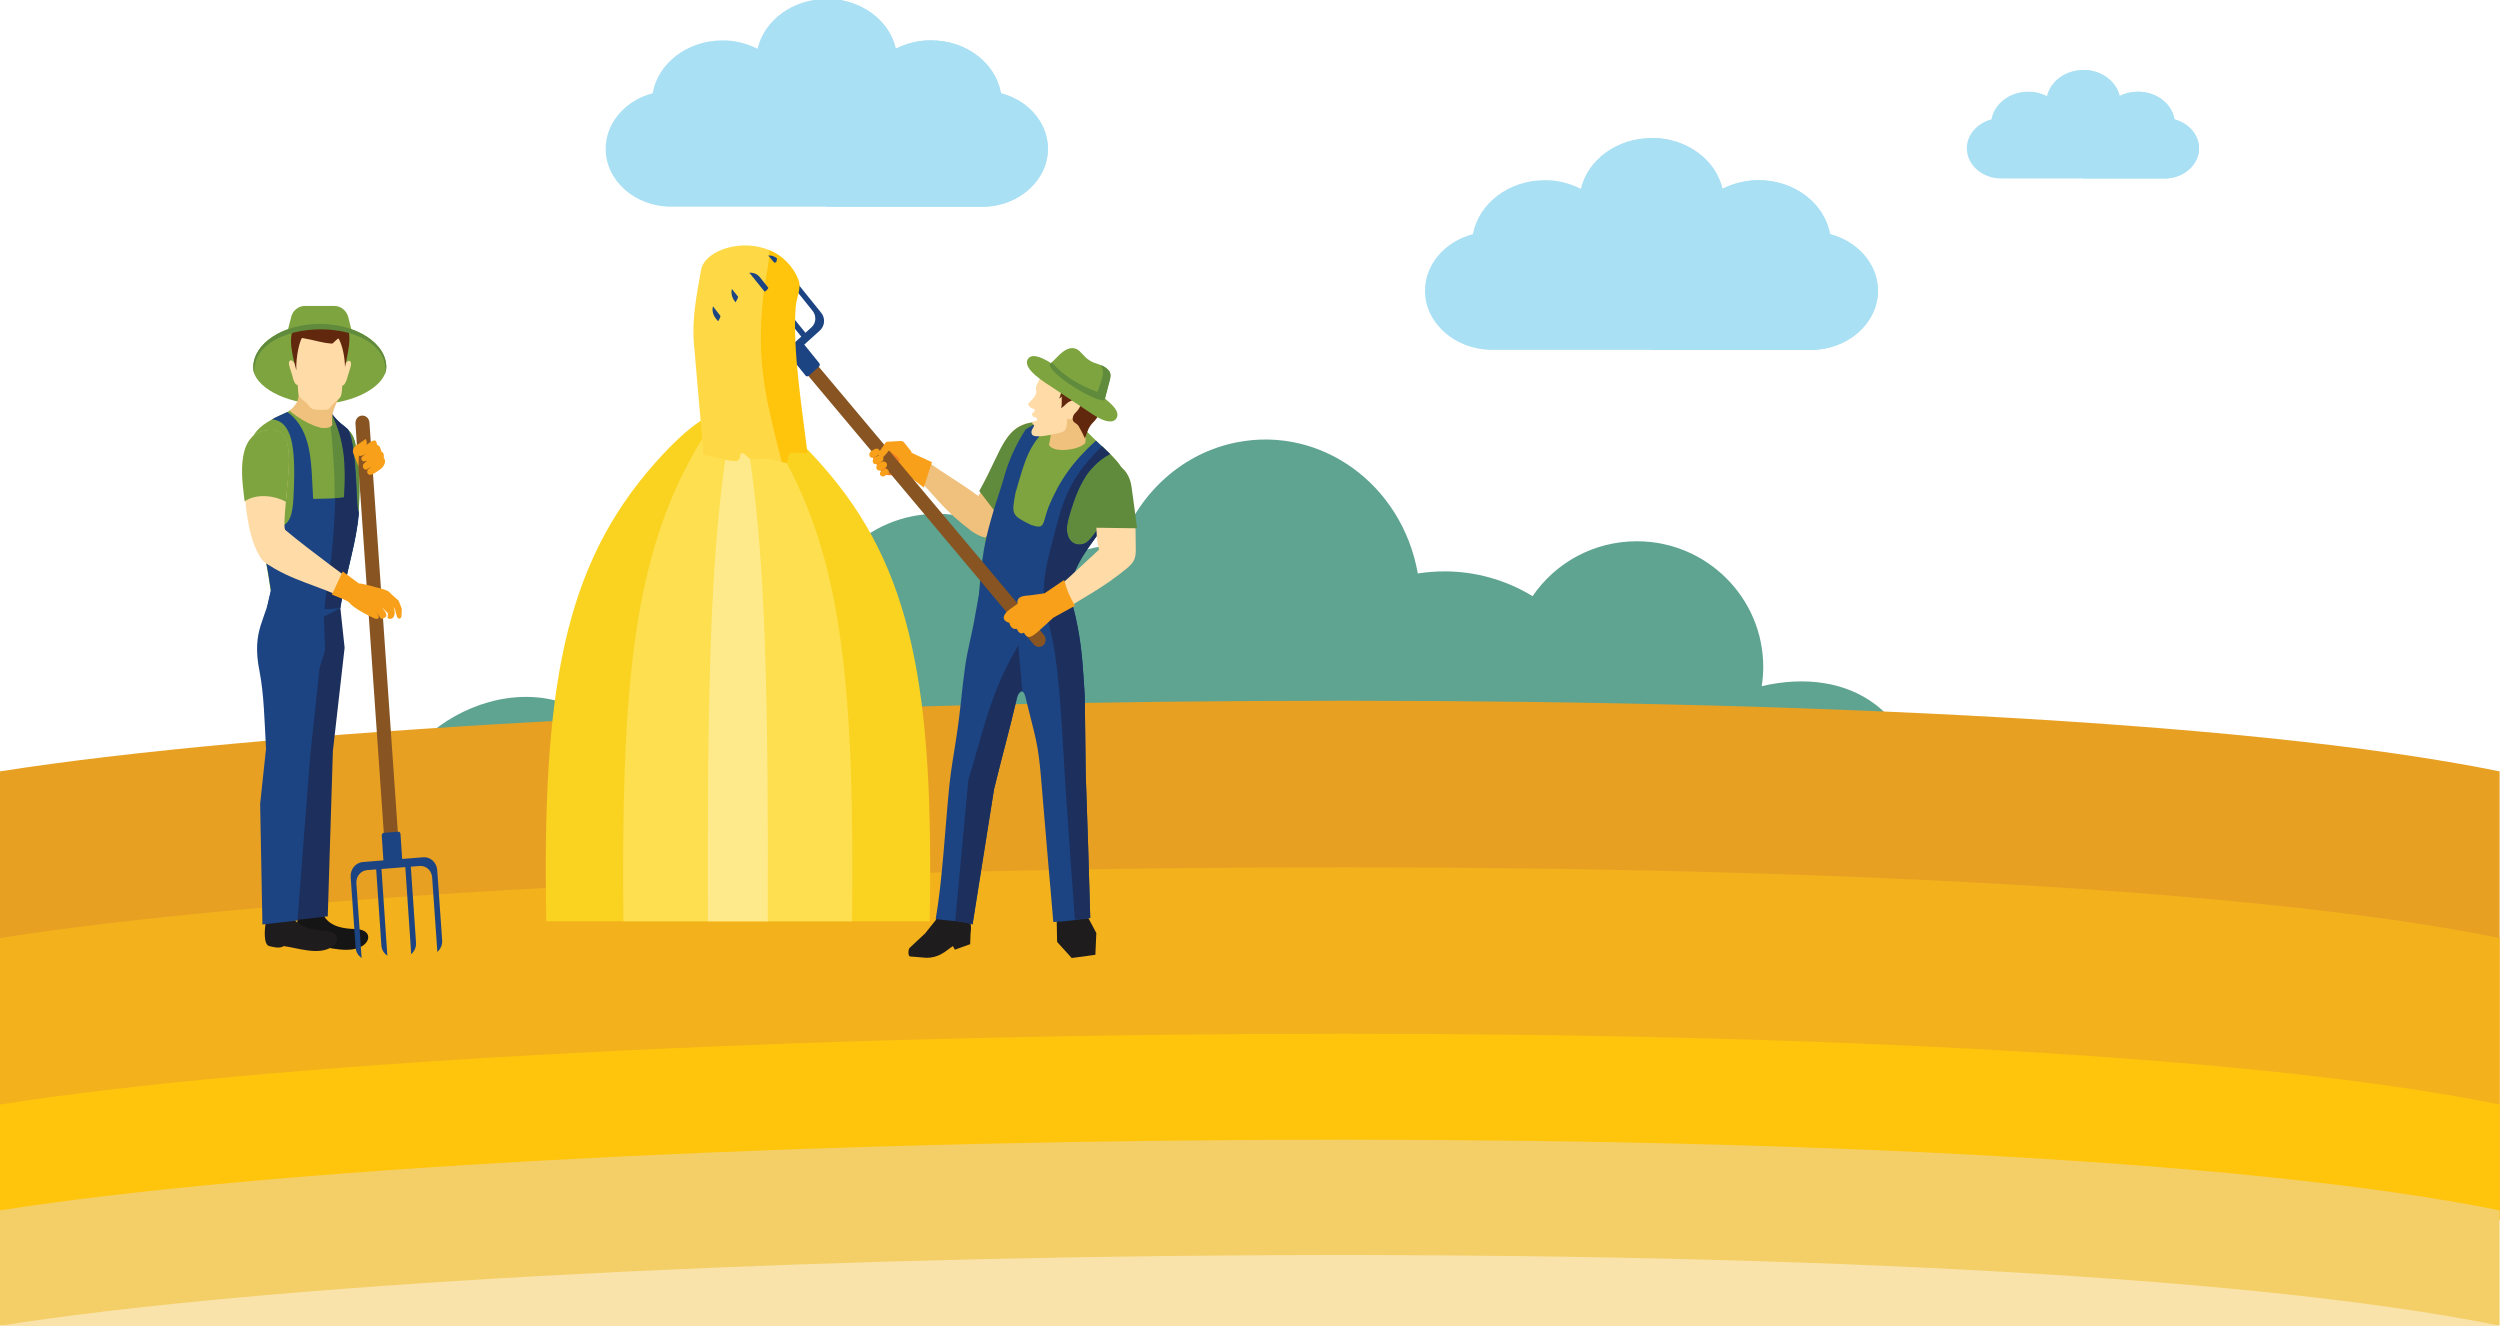<?xml version="1.0" encoding="utf-8"?>
<!-- Generator: Adobe Illustrator 22.1.0, SVG Export Plug-In . SVG Version: 6.00 Build 0)  -->
<svg version="1.1" id="Layer_1" xmlns="http://www.w3.org/2000/svg" xmlns:xlink="http://www.w3.org/1999/xlink" x="0px" y="0px"
	 viewBox="0 0 1320 700" style="enable-background:new 0 0 1320 700;" xml:space="preserve">
<style type="text/css">
	.st0{fill:#5FA391;}
	.st1{fill:#E8A023;}
	.st2{fill:#F3B11C;}
	.st3{fill:#FFC40C;}
	.st4{fill:#F4CF67;}
	.st5{fill:#F9E3AA;}
	.st6{fill:#AAE0F4;}
	.st7{fill:#875422;}
	.st8{fill:#FAD321;}
	.st9{fill:#FEDF50;}
	.st10{fill:#FFEA8B;}
	.st11{fill:#1F1C1E;}
	.st12{fill:#1C4482;}
	.st13{fill:#1C2F5D;}
	.st14{fill:#F0C17D;}
	.st15{fill:#608A3C;}
	.st16{fill:#7DA43F;}
	.st17{fill:#FFDBA7;}
	.st18{fill:#62280E;}
	.st19{fill:#F9A01B;}
	.st20{fill:#F58220;}
	.st21{fill:#FFD846;}
	.st22{fill:#161515;}
</style>
<g id="Group_216" transform="translate(23.997 41.999)">
	<g id="Vector_Smart_Object" transform="translate(-24.003 -406.013)">
		<path id="Path_7_6_" class="st0" d="M1319.7,843.8c-5-0.3-10-0.1-14.9,0.7c-2.9-20.3-20.4-36-41.6-36c-17.1,0-31.9,10.2-38.4,24.8
			c-10.7-22.4-33.7-37.8-60.2-37.8c-5.6,0-11.1,0.7-16.5,2.1c0.4-3.3,1.9-6.9,0.6-10c-14.4-36.8-94.9-73.9-133.9,8
			c0.7-55.9-38.2-80.1-84.6-69.3c0.5-3.3,0.8-6.8,0.8-10.1c0-36.7-30-66.4-66.7-66.4c-22.9,0-43.1,11.4-55.1,29
			c-14-8.6-30.2-13.1-46.5-13.1c-4.7,0-9.5,0.4-14.1,1.1c-8.3-47.1-51.2-78.1-95.7-69.2c-27.9,5.5-51,25.9-61.2,53.8
			c-14.6,0.7-29,5.2-41.7,13c-12-17.6-32.2-29.1-55.1-29.1c-36.9,0-66.7,29.8-66.7,66.4c0,3.4,0.3,6.8,0.8,10.1
			c-46.4-10.6-85.3,13.3-84.6,69.3c-39-81.9-119.4-44.7-133.9-8c-1.3,3.1,0.2,6.8,0.6,10c-5.4-1.4-10.9-2.1-16.5-2.1
			c-26.6,0-49.5,15.4-60.2,37.8c-6.6-14.6-21.2-24.8-38.4-24.8c-21.1,0-38.8,15.6-41.6,36c-25.6-3.8-39.6,5.6-54.2,26.4v154.2"/>
		<g id="Group_4">
			<path id="Path_8" class="st1" d="M1319.8,771.3v236.6H0V771.3C277.5,727.7,1047.8,715.8,1319.8,771.3z"/>
			<path id="Path_9" class="st2" d="M1319.8,859.3v148.8H0V859.3C277.5,815.5,1047.8,803.8,1319.8,859.3z"/>
			<path id="Path_10" class="st3" d="M1319.8,947.2v60.8H0v-60.8C277.5,903.5,1047.8,891.6,1319.8,947.2z"/>
		</g>
		<path id="Path_11" class="st4" d="M1319.8,1003.1v60.8H0v-60.8C277.5,959.4,1047.8,947.6,1319.8,1003.1z"/>
		<path id="Path_12_1_" class="st5" d="M0,1064c277.6-43.7,1048-55.5,1319.9,0"/>
	</g>
	<g id="Vector_Smart_Object-3" transform="translate(-53.21 -239.565)">
		<g id="Group_1">
			<path id="Path_1" class="st6" d="M863.9,297.3c3.5-15.3,19-26.9,37.4-26.9c18.3,0,33.9,11.4,37.4,26.9c6-3,12.5-4.6,19.1-4.6
				c19,0,34.9,12.4,37.7,28.5c14.5,3.8,25.3,15.8,25.3,29.9l0,0c0,17.1-15.9,31.2-35.4,31.2H817c-19.3,0-35.4-14-35.4-31.2l0,0
				c0-14.1,10.7-26.1,25.3-29.9c3-16.1,18.8-28.5,37.9-28.5C851.3,292.6,857.9,294.2,863.9,297.3z"/>
			<path id="Path_2" class="st6" d="M901.2,270.4c18.4,0,33.8,11.4,37.4,26.9c6-3,12.5-4.6,19.1-4.6c19,0,34.9,12.4,37.7,28.5
				c14.5,3.8,25.3,15.8,25.3,29.9l0,0c0,17.1-15.9,31.2-35.4,31.2h-84.2L901.2,270.4L901.2,270.4z"/>
		</g>
		<g id="Group_2">
			<path id="Path_3" class="st6" d="M429.2,223.3c3.5-15,18.5-26.3,36.5-26.3c18,0,33.1,11.2,36.5,26.3c5.8-2.9,12.2-4.5,18.7-4.4
				c18.6,0,34.1,12.1,36.8,27.9c14.2,3.7,24.8,15.4,24.8,29.3l0,0c0,16.7-15.5,30.6-34.5,30.6H383.5c-19,0-34.5-13.7-34.5-30.6l0,0
				c0-13.7,10.5-25.6,24.8-29.3c2.7-15.7,18.2-27.9,36.8-27.9C417,218.8,423.4,220.4,429.2,223.3z"/>
			<path id="Path_4" class="st6" d="M465.7,197c18,0,33.1,11.2,36.5,26.3c5.8-2.9,12.2-4.5,18.7-4.4c18.6,0,34.1,12.1,36.8,27.9
				c14.2,3.7,24.8,15.4,24.8,29.3l0,0c0,16.7-15.5,30.6-34.5,30.6h-82.3L465.7,197L465.7,197z"/>
		</g>
		<g id="Group_3">
			<path id="Path_5" class="st6" d="M1110,248.3c1.9-7.9,9.7-13.8,19.2-13.8c9.5,0,17.3,5.9,19.2,13.8c3-1.6,6.4-2.3,9.7-2.3
				c9.7,0,17.9,6.3,19.2,14.6c7.5,2,13,8.1,13,15.3l0,0c0,8.7-8.2,15.9-18.1,15.9h-86.4c-10,0-18.1-7.2-18.1-15.9l0,0
				c0-7.3,5.5-13.3,13-15.3c1.5-8.2,9.5-14.6,19.2-14.6C1103.7,245.9,1107,246.8,1110,248.3z"/>
			<path id="Path_6" class="st6" d="M1129.2,234.5c9.4,0,17.3,5.9,19.2,13.8c3-1.6,6.4-2.3,9.7-2.3c9.7,0,17.9,6.3,19.2,14.6
				c7.5,2,13,8.1,13,15.3l0,0c0,8.7-8.2,15.9-18.1,15.9h-43.2L1129.2,234.5L1129.2,234.5z"/>
		</g>
	</g>
	<g id="Vector_Smart_Object-2" transform="translate(-161.241 -455.866)">
		<g id="Group_16">
			<g id="Group_6">
				<rect id="Rectangle_1" x="524" y="604.3" class="st7" width="5.5" height="69"/>
				<path id="Path_19" class="st8" d="M628.1,900.2c2.3-122.2-8.8-186.7-57.1-241c-34.6-38.9-52.8-40.2-87.6-1.2
					c-48.5,54.5-60,119.9-57.7,242.3h202.4V900.2z"/>
				<path id="Path_20" class="st9" d="M587.1,900.2c1.4-122.2-5.3-186.7-34-241c-20.5-38.9-31.5-40.2-52.2-1.2
					c-29,54.5-35.8,119.9-34.5,242.3h120.7V900.2z"/>
				<path id="Path_21" class="st10" d="M542.6,900.2c0.4-122.2-1.4-186.7-8.9-241c-5.4-38.9-8.2-40.2-13.7-1.2
					c-7.6,54.5-9.3,119.9-9,242.3h31.7V900.2z"/>
			</g>
			<path id="Path_22" class="st11" d="M631.3,899.7l-5.5,6.9l-8.2,7.7c-0.9,0.6-1.1,4.8,0.4,4.6l8.5,0.7c2.8,0,5.6-0.7,8.1-2.2
				c1.8-0.9,3.5-2.5,5.8-4l1,1.9l8.1-2.9l0.2-5.7c1-6.2-1.3-7.2-2.2-11.5l-14,0.3L631.3,899.7z"/>
			<path id="Path_23" class="st11" d="M695.1,895.8l0.3,15.4l7.7,8.5l12.5-1.7l0.5-11.5l-6.7-12.6L695.1,895.8z"/>
			<g id="Group_7">
				<path id="Path_24" class="st12" d="M690.3,698.5c1.8-4.1-1.1-10.4-1.3-16.5l1.2,0.3c0.3,1,0.5,2,0.7,3
					c2.5,10.3,4.1,20.9,5.7,26.8c3.3,12.5,6.7,16.5,9.8,33.7c2.3,12,2.8,23.4,3.6,35.6l0.5,40.9c0.9,25.5,1.7,50.8,2.4,76.3
					c-6.8,0.9-12.8,1.8-19.5,2.1c-2.2-25.1-4.3-50-6.4-75.1c-1.7-20.1-2.8-21-8.4-44c-1.2-4.7-3.6-2.1-4.3,0.5
					c-4.9,20.9-7.1,27.7-12.2,48.6L650.8,902c-6.7-2.2-9.6-1.5-19.5-2.9c3.5-20,5-48.5,7.2-70.5c0.9-9,2.5-17.1,3.8-26.1
					c2-12.8,2.9-25.2,4.5-36.5c1.3-9.4,3.6-16.8,5.4-27.6l5.2-28.4C665.2,701.9,680,721.8,690.3,698.5z"/>
				<path id="Path_25" class="st13" d="M677,778.7c-1.1-0.2-2.3,1.5-2.7,3.1c-4.9,20.9-7.1,27.7-12.2,48.6l-11.4,71.5
					c-2.9-0.9-6-1.6-9.1-1.8l6.9-74.3c8.5-27.9,11.7-46.3,26.4-71.2L677,778.7z"/>
				<path id="Path_26" class="st13" d="M696.6,712c3.3,12.5,6.7,16.5,9.8,33.7c2.3,12,2.8,23.4,3.6,35.6l0.5,40.9
					c0.9,25.5,1.7,50.8,2.4,76.3c-2.7,0.4-5.4,0.7-8.1,1c-1.6-21.3-3.5-47.6-5.1-72.3c-2.1-34.2-3.2-65-9-84.9L696.6,712z"/>
			</g>
			<path id="Path_27" class="st14" d="M658.5,679.5c-12.6-10.3-20.3-13.5-33.8-23.6l-6.8,6.4c13.6,14,17,20.4,32.2,31.9
				C667.3,706.1,663.3,684.3,658.5,679.5z"/>
			<g id="Group_8">
				<path id="Path_28" class="st14" d="M688.1,636.6c-14.5-0.3-18.5,5.7-24.8,19.2c-5.2,11-5.6,14.2-12.3,24.5
					c-3.5,5.3,2.8,26,15.8,4.6c7.9-13,11.9-23.2,20.5-40.4L688.1,636.6z"/>
				<path id="Path_29" class="st15" d="M688.1,636.6c-14.5-0.3-18.9,6.1-25.3,19.7c-3,6.4-5.6,11.6-8.5,16.8l10.9,14.3
					c0.5-0.8,1.1-1.8,1.7-2.7c7.9-13,11.9-23.2,20.5-40.4L688.1,636.6z"/>
			</g>
			<path id="Path_30" class="st16" d="M709.8,640.4c11,11.4,19.8,17.6,21.1,24.2c1.4,7.1-4.7,18.1-11.8,28.5
				c-5.9,8.6-19,22.9-22.2,28.1c-15.2,24.3-24.8-3.2-39.8-22.4c8.4-13.6,12-32,15.1-40.9c3-8.4,5.1-14.1,11.7-19.8L709.8,640.4z"/>
			<path id="Path_31" class="st15" d="M719.1,649.5c6.4,6,10.9,10.5,11.8,15c1.4,7.1-4.7,18.1-11.8,28.5c-5.9,8.6-19,22.9-22.2,28.1
				c-6.7,10.6-12.3,11.3-17.7,7.2c5.1-8.5,12.3-21.5,15.8-36C699.4,674.2,704.8,663.4,719.1,649.5z"/>
			<path id="Path_32" class="st12" d="M715.9,646.5c2.7,2.6,5.2,5,7.4,7.1c-13,6.9-17.9,19.9-21.9,34.1c-2.9,10.4,2.4,15,7.8,13.4
				c4-1.1,6.8-7.7,11-11.7l0.5,1.1c-0.6,0.8-1.1,1.7-1.7,2.5c-5.9,8.6-12.3,16.8-15.5,21.9c-3.6,5.8-5.6,10.1-8.2,14.9
				c-20-3.7-33.1,17.2-41.4,0.1c0.4-0.2,0.8-17.2,3.9-31.2c3-13.5,8.4-28.4,9-30.8c2.5-9.8,6.6-19,12-27.3c1.4-0.9,3-1.9,4.9-2.8
				l7.1,0.6c-10.7,12.3-11.6,15.7-17.4,35.8c-2,11.2-2.3,11.7,8.2,16.8c7.6,2.6,5.9-0.3,9.2-9.3
				C696.6,667.7,703.4,657.9,715.9,646.5z"/>
			<path id="Path_33" class="st13" d="M719.1,649.5c1.5,1.5,2.9,2.8,4.2,4.1c-13,6.9-17.9,19.9-21.9,34.1c-2.9,10.4,2.4,15,7.8,13.4
				c4-1.1,6.8-7.7,11-11.7l0.5,1.1c-0.6,0.8-1.1,1.7-1.7,2.5c-9.1,13.4-15.6,20-17.5,36.7c-5.3-0.9-6.4,11.2-10.8,9.3
				c-6.1-13.7,1.1-33.9,4.2-46.8C699.4,674.2,704.8,663.4,719.1,649.5z"/>
			<path id="Path_34" class="st17" d="M733.9,674.5c3.5,10.3,2.8,19.2,3,26.5c0.1,5.8,0.4,8.6-4,12.4c-13,10.9-24.8,16.6-39,25.7
				l-4.4-9.3c10.3-9.3,17.7-16.1,28-25.7c-2.4-9.6-0.2-14.8-3.2-22.5C709.6,670.7,726,652,733.9,674.5z"/>
			<path id="Path_35" class="st15" d="M734.7,670.9c1.2,8.2,2.1,15.9,2.9,21.9l-22.3-0.3c-2-6.2-3.7-9.3-4.9-16
				c-1.1-6-2.4-11.3,5.6-16.3C722.8,655.7,733,658.9,734.7,670.9z"/>
			<path id="Path_36" class="st14" d="M710.8,640.6l-0.5,7.1c-2.8,3.7-16.7,5.7-19.2,1.1c1.1-4.7,1.6-9.5,1.5-14.2l17.2-4.6
				C708.6,637.7,710.9,634.9,710.8,640.6z"/>
			<path id="Path_37" class="st17" d="M683.6,629.9c0.1,0.9-0.4,1.8-1.3,2.1c-0.3,0.7,0,1.6,0.7,2c2.9,0.4,1.5,2.2,1.3,2.2
				c-2.2-0.2-2.1,0.6-1.9,1.5c0.6,0.3,0.8,0.6,0.8,0.9c0,1-2.1,2.6-1.1,4.6c1.2,2.4,10.7,0.1,15.1-0.9c3.6-0.8,3.1-3.5,3.6-7.4
				c1.9,0.7,3.4,0.5,4.2-2.6c3.2-3,4.8-5.8,7.3-9.6c0,0-2.4-18.1-2.7-18.3c-0.4-0.2-12.9-1.7-12.9-1.7c-2.1,2.1-4.9,3.7-7.2,6.2
				c-3,3.4-3.6,5.8-4.6,7.7c-0.6,0.9-0.8,2.1-0.6,3.2c0.1,0.4,0.2,0.9,0.1,1.4c-0.7,3.1-4.2,5.2-4.3,6.1
				C680.3,628.1,681.4,629.6,683.6,629.9z"/>
			<path id="Path_38" class="st18" d="M697.9,623.3c-0.3,1.2,0.3,3.6-0.4,6.1c1.8-1.1,2.5-2.3,3.9-3.2c2.1-1.1,4.5-2.2,6-1
				c1.6,1.2-0.2,4.6-2.3,6.6c-1,0.8-1.5,2.2-1.5,3.4c0.2,2.2,2.4,1.8,3.5,4.3c1.1,1.9,2.1,3.8,3,5.9c1.1-3.1,1.8-6.1,4.4-8.6
				c4.4-4.2,8.5-15.4,4.6-20.4l-0.2-0.4c0.5,0.5,1,1.1,1.4,1.8c-1.4-4.3-1.6-5.7-4.9-8.7c-3.5-10.7-22.3-8.2-25.7-0.2
				c1.5,0.3,4.1,2,6.6,4.1c1.8,3.5,1.9,7.9,0.1,11.4L697.9,623.3z"/>
			<path id="Path_39" class="st16" d="M689.4,608.4l7.3-7.3c4.3-4,7-3.8,9-2.9c2.5,1.2,3.7,4.1,6.9,6c3,2,5.8,1.7,9,4.2
				c2.8,2.3,2.1,4.2,0.7,9.2l-2.9,11.2L692,612.2L689.4,608.4z"/>
			<path id="Path_40" class="st16" d="M718.5,622.6c2.7,2.4,11,7.8,8.2,12.2c-1.4,2.2-5.2,2.7-12.6-2.2l-21.4-14.3
				c-2.2-1.6-16.9-9.9-12.4-15.3c1.6-1.9,5.3-1.7,12.4,2.9L718.5,622.6z"/>
			<path id="Path_41" class="st15" d="M691.5,606.4l1.1-1.1c6.4,7.2,15.4,12.5,24.1,15.5c2.5-7.3,4.1-10,1.8-14.1
				c1.2,0.4,2.3,1,3.2,1.9c2.8,2.3,2.1,4.2,0.7,9.2l-1.9,7.4C715.2,626.2,691.9,611.7,691.5,606.4z"/>
			<path id="Path_42" class="st19" d="M609.8,648.7l7.8,4v-0.2l11.7,5.4l-4.3,13.4l-9.7-7.4l-0.1,0.1c-0.2,0.3-11,1-11.7,0.1
				l-1.3-1.8c-2.3-3.4-4.8-7.8-4.6-8.6l9.5-4.3C608.1,648.9,608.9,648,609.8,648.7z"/>
			<path id="Path_43" class="st20" d="M612.2,656.7c-1.5,2.5-1.3,7.7-2.5,8c-3.3,0.3-5.9-0.2-6.2-0.6l-1.3-1.8
				c-2.3-3.4-4.8-7.8-4.6-8.6l6.6-2.6C605.3,650.5,612.8,655.7,612.2,656.7z"/>
			<g id="Group_11">
				<path id="Path_44" class="st7" d="M688.2,754.5L688.2,754.5c-1.5,1.4-3.7,1.2-5.1-0.3L560.4,608l5.1-5.3l123,146.5
					C689.7,750.7,689.6,753,688.2,754.5C688.2,754.4,688.2,754.4,688.2,754.5z"/>
				<g id="Group_10">
					<g id="Group_9">
						<path id="Path_45" class="st12" d="M570,588.5l-23.6,21.3c-2.8,2.5-7,2.2-9.4-0.7l-22-27.3c-1.4-1.8-2-4.2-1.4-6.3
							c0.2,0.3,0.4,0.5,0.6,0.8l22.8,28.4c2.1,2.6,5.8,2.9,8.2,0.6l20.5-18.6c2.5-2.2,2.7-6.1,0.6-8.7l-22.8-28.4
							c-0.2-0.2-0.4-0.5-0.7-0.7c2.2-0.2,4.3,0.6,5.7,2.4l22,27.3C573.2,581.5,572.9,586,570,588.5z"/>
						<path id="Path_46" class="st12" d="M549.4,602.7L525,572.7c-1.4-1.8-2-4.2-1.4-6.4c0.2,0.3,0.4,0.5,0.6,0.8l27.3,33.8
							L549.4,602.7L549.4,602.7z M560.9,592.3l2.2-2l-24.4-30c-1.4-1.8-3.5-2.7-5.7-2.4c0.2,0.2,0.5,0.4,0.7,0.7L560.9,592.3z"/>
					</g>
					<path id="Rectangle_2" class="st12" d="M554.7,600.5l5.4-4.9c0.5-0.4,1.3-0.4,1.7,0.1l0,0l8,9.9c0.4,0.5,0.4,1.4-0.1,1.8l0,0
						l-5.4,4.9c-0.5,0.4-1.3,0.4-1.7-0.1l-8-9.9C554.1,601.8,554.2,600.9,554.7,600.5z"/>
				</g>
			</g>
			<g id="Group_13">
				<g id="Group_12">
					<path id="Path_47" class="st19" d="M603.4,655L603.4,655c0.5,0.7,0.4,1.9-0.4,2.4c-0.1,0.1-0.2,0.1-0.2,0.1l-1.9,1.1
						c-0.9,0.5-2,0.6-2.6-0.3l0,0c-0.5-0.9-0.3-2.1,0.6-2.7c0,0,0.1,0,0.1-0.1l1.9-1.1C601.6,654,602.7,654.2,603.4,655
						C603.3,655,603.4,655,603.4,655z"/>
					<path id="Path_48" class="st19" d="M606.2,662.1L606.2,662.1c0.5,0.7,0.3,1.7-0.4,2.2l0,0l-1.5,0.9c-0.7,0.5-1.7,0.3-2.2-0.4
						l0,0c-0.5-0.7-0.3-1.7,0.4-2.2l0,0l1.5-0.9C604.8,661.1,605.7,661.3,606.2,662.1z"/>
					<path id="Path_49" class="st19" d="M601.6,651.6L601.6,651.6c0.5,0.7,0.4,1.9-0.4,2.4c-0.1,0.1-0.2,0.1-0.2,0.1l-1.9,1.1
						c-0.9,0.5-2,0.6-2.6-0.3l0,0c-0.5-0.9-0.3-2.1,0.6-2.7c0,0,0.1,0,0.1-0.1l1.9-1.1C599.9,650.5,601,650.7,601.6,651.6
						L601.6,651.6z"/>
					<path id="Path_50" class="st19" d="M605.3,658.3L605.3,658.3c0.5,0.7,0.4,1.9-0.4,2.4c-0.1,0.1-0.2,0.1-0.2,0.1l-1.9,1.1
						c-0.9,0.6-2,0.6-2.6-0.3l0,0c-0.5-0.9-0.3-2.1,0.6-2.7c0,0,0.1,0,0.1-0.1l1.9-1.1C603.6,657.3,604.7,657.5,605.3,658.3
						L605.3,658.3z"/>
				</g>
				<path id="Path_51" class="st19" d="M613.8,646.9c0.3,0.1,0.6,0.3,0.8,0.6l4.1,5.1l-3.3,2.5c-1.9-0.8-3.5-2.2-4.7-4l-3.7,0.2
					c-3.5,4-3.5,4.8-5.1,3.7c-0.8-0.6-0.9-1.8-0.4-2.6l3.3-4.8l0,0c0.2-0.3,0.6-0.5,0.9-0.5l7-0.4
					C613.1,646.7,613.4,646.8,613.8,646.9z"/>
			</g>
			<path id="Path_52" class="st19" d="M699.1,720.1c1.8,6.3,2.6,7.9,5.7,13.6l-11.4,6.3c-2.8,2.7-6,5.4-8.8,8
				c-2.9,2.2-4.8,3.6-6.7-0.1c-1.9,1.1-3-0.3-3.8-2c-2.4,0.5-3.6-1.5-3.9-3.2c-1.8-0.5-4.3-1.8-2.2-4.8c1.4-1.9,4.4-3.7,6.5-5.2
				c-0.7-4.4,3.9-4.2,6.6-4.5c2.6-0.3,5.1-0.7,7.7-1.1L699.1,720.1z"/>
			<g id="Group_14">
				<path id="Path_53" class="st21" d="M507.4,556.4c-2.2,12.6-4.9,25.6-3.8,38.4l5.1,59.2c5.6,1,13.2,3.4,16.8,3.3
					c3.6-0.1,1.7-3.7,3.4-4.1c1.8-0.3,2.5,2.4,4.8,2.9c2.4,0.5,6.7-0.2,8.9,0c1.7,0.2,3.2,0.5,4.8,1.1c1.6,0.4,3.2,0.7,4.8,1
					c0.8-1.9,0.5-5.5,2.4-5.5l8.5,0.3c-2.6-21.7-8.1-55.4-6.2-77.5c0.4-4.8,3.2-9.9,1.4-14.2C547.4,534.6,509.9,542.1,507.4,556.4z"
					/>
				<path id="Path_54" class="st3" d="M550,657.8l2.7,0.6c0.8-1.9,0.5-5.5,2.4-5.5l8.5,0.3c-2.6-21.7-8.1-55.4-6.2-77.5
					c0.4-4.8,3.2-9.9,1.4-14.2c-2.9-7.2-8.5-12.8-15.5-15.6c0.6,7.5-2.6,15-3.7,31.4C537,608.7,542.8,629,550,657.8z"/>
			</g>
			<g id="Group_15">
				<path id="Path_55" class="st12" d="M516.4,583.5l-1.3-1.6c-1.4-1.8-2-4.2-1.4-6.3c0.2,0.3,0.4,0.5,0.6,0.8l3.3,4.2
					c0,0.3,0,0.5-0.1,0.8C517.3,582,516.9,582.7,516.4,583.5L516.4,583.5z M546,552.5l-2.5-3c-0.2-0.2-0.4-0.5-0.7-0.7
					c1.7-0.2,3.3,0.3,4.7,1.5c0,0.5-0.1,1-0.3,1.6C547.2,552.5,546.7,552.5,546,552.5z"/>
				<path id="Path_56" class="st12" d="M525.7,573.5l-0.6-0.7c-1.4-1.8-2-4.2-1.4-6.4c0.2,0.3,0.4,0.5,0.6,0.8l2.7,3.4
					c-0.3,0.9-0.7,1.8-1.2,2.6L525.7,573.5L525.7,573.5z M540.9,567.8l-7.4-9.2c-0.2-0.2-0.4-0.5-0.7-0.7c2.2-0.2,4.3,0.6,5.7,2.4
					l4.4,5.5c0,0.2-0.1,0.4-0.3,0.6C542.3,567,541.7,567.6,540.9,567.8L540.9,567.8z"/>
			</g>
		</g>
		<g id="Group_22">
			<path id="Path_57" class="st16" d="M306,584.9c19.3,0,35.3,10.2,35.2,22.8c-0.1,10.3-17.5,19.3-35,19.4
				c-17.6,0.1-35.4-9-35.3-19.4C271.2,595.1,286.8,584.9,306,584.9z"/>
			<path id="Path_58" class="st14" d="M330.4,645.6c-1.7,1.2-3.3,2.4-5.1,3.5c-1.4,0.8-1.6,2.5-1.5,4.2c0.1,3.1,1.9,8,2.5,11.6
				l2.3-1.4c0.3-5.9,0.6-4.2-1.5-10l0.6-2C331.8,649.3,331.1,647.5,330.4,645.6z"/>
			<path id="Path_59" class="st22" d="M328.8,913.2c-7,4.5-18.1,0.7-25.1,0c-2.4,1.7-6.2,0.5-7.7,0.2c-3.1-0.7-2.6-8.9-1.6-13.9
				c0.8-4.1,0-7.2,0-11.5l13.3-3.6c-0.6,7.3-1.3,9.8,0.5,12.9c3.5,6.3,11.4,6.9,16.5,7.1C332.8,904.5,333.4,910.1,328.8,913.2z"/>
			<path id="Path_60" class="st13" d="M283.5,767.3c-2.5-10.5-3-14.6-1.9-21.4c1.5-8.6,4.1-13.8,7.9-21.4l27,6.1l2.7,25.3l-6.2,54.6
				l-2.7,87.2l-18.5,2.1l-3.9-61.3l5.3-28.4C291.9,795.4,286.3,778.9,283.5,767.3z"/>
			<path id="Path_61" class="st11" d="M312.2,914c-7,4.4-18.1,0.3-25.1-0.6c-2.4,1.6-6.2,0.3-7.7,0c-3.1-0.7-2.6-9-1.6-13.9
				c0.8-4,0-7.2,0-11.5l13.3-3.2c-0.6,7.2-1.3,9.8,0.4,12.9c3.5,6.4,11.4,7.1,16.5,7.5C316.4,905.5,316.9,911.1,312.2,914z"/>
			<path id="Path_62" class="st12" d="M274.3,768.5c-4.6-22.8,4-27.3,6.2-44.3L308,732l0.9,25.1l-2.9,9.4l-4.6,43l-0.3,2.5
				l-6.8,87.9l-18.5,2.1l-1.2-63.7l3.1-29.1C276.9,794.5,276.6,780.3,274.3,768.5z"/>
			<path id="Path_63" class="st16" d="M290.5,630.4c-1.3,1.1-2.9,1.7-6.3,3.2c-9.5,4.6-12,7.8-14.6,12.8c-6,11.1,6.1,46.7,10.5,79.2
				c9.4,12,35,9.9,36.7,9.2c4-23.6,9-34.8,10-53.9c0.5-9.9,0.3-19-0.8-26.1c-1.3-8-1.3-11.7-7.4-16c-2.7-2-5.1-4.4-7-7.3
				C311.8,651,292.5,628.6,290.5,630.4z"/>
			<path id="Path_64" class="st15" d="M308.6,735.4c2.7,0.1,5.5-0.1,8.2-0.6c4-23.6,9-34.8,10-53.9c0.5-9.9,0.3-19-0.8-26.1
				c-1.3-8-1.3-11.7-7.4-16c-2.7-2-5.1-4.4-7-7.3c0,0.9,0,1.8-0.2,2.7c1.6,15.9,2.8,31.2,2.5,44C313,713.9,309.3,723.4,308.6,735.4z
				"/>
			<path id="Path_65" class="st12" d="M289,631.4c-1.2,0.6-2.7,1.1-4.8,2.2c-1.3,0.6-2.4,1.1-3.3,1.7c10.9,1.1,12.3,15.4,11.5,37.2
				c-0.6,16.5-2.2,23.3-18.9,17.2c2.5,11.4,5.1,23.9,6.8,35.9c-5.8,21.2,0.7,18.5,7.7,19.7c8.8,1.5,28.1-10.1,29-10.5
				c3.7-21.9,8.3-33.3,9.8-50.1c-0.7-1.7-0.8-4.1-1-7.9c-0.4-7.5-1-30.8-4.9-36.4c-0.6-0.5-1.3-1-1.9-1.6c-2.6-1.9-4.9-4.2-6.7-6.9
				c7.4,15.2,7.7,27.3,6.8,44.6c-5.9,0.7-10.6,0.6-16.5,0.8C301.4,659.4,302.6,641.5,289,631.4z"/>
			<path id="Path_66" class="st13" d="M308.6,735.4c2.7,0.1,5.5-0.1,8.2-0.6c3.7-21.9,8.3-33.3,9.8-50.1c-0.7-1.7-0.8-4.1-1-7.9
				c-0.4-7.5-1-30.8-4.9-36.4c-0.6-0.5-1.3-1-1.9-1.6c-2.6-1.9-4.9-4.2-6.7-6.9c7.4,15.2,7.7,27.3,6.8,44.6
				c-1.7,0.2-3.2,0.4-4.7,0.4v1.2C313,713.9,309.3,723.4,308.6,735.4z"/>
			<path id="Path_67" class="st14" d="M290.2,630.7c2.9,3,18.1,13,22.5,7.6c-0.3-5.6-0.1-7.2,4-15.3l-10.6-21.4l-12-5.7
				c-2.3,10.7,2.5,20.3,0.4,29C293.9,627.3,291.7,629.4,290.2,630.7z"/>
			<g id="Group_17">
				<path id="Path_68" class="st17" d="M266.8,678.6c1,10,3.5,28.2,12,33.3c2.3,1.4,13.3,0.5,9.5-17.4c-0.9-1.5-1.6-0.7,0.6-23.9
					c2-20.9,1.3-31.8-12.2-29.3C260.6,644.6,266,670.5,266.8,678.6z"/>
				<path id="Path_69" class="st16" d="M266.4,678.6c6.5-4.5,16.4-2.9,21.8,0.2c0.2-2.4,0.4-5.1,0.8-8.3c2-20.9,1.3-31.8-12.2-29.3
					C260.6,644.6,265.6,670.5,266.4,678.6z"/>
			</g>
			<g id="Group_18">
				<path id="Path_70" class="st17" d="M306.3,630.2c-0.1,0-0.1,0-0.2,0c-1.4,0.1-2.7,0-4-0.5c-1.1-0.5-1.6-1.6-3-3
					c-1.2-1.2-3.4-2.5-3.9-3.8c-0.7-1.7-0.5-3.4-0.8-5.9c-1.2,0.6-2.4-2.8-2.6-4c-0.4-1.7-1.5-4.5-1.9-6.4c-0.2-1-0.1-2,0.3-2.2
					c0.8-0.6,1.5-0.3,2.6,1.4c0.1-1.4,0.2-2.7,0.1-4.2c-0.2-2.3-0.1-4.7,0.2-7c0.3-2,1.2-3.7,2.6-5l0,0l0,0c0.9-0.8,1.8-1.5,2.8-2
					l0,0c0.1,0,0.1-0.1,0.2-0.1l0.1-0.1c0.1,0,0.1-0.1,0.2-0.1s0.1,0,0.2-0.1c0.1,0,0.1-0.1,0.2-0.1c0,0,0.1,0,0.2-0.1
					c0.1,0,0.1-0.1,0.2-0.1h0.1c0.1,0,0.2-0.1,0.3-0.1l0,0c2.8-1,5.8-1.4,8.7-0.8c2.8,0.4,5.5,1.7,7.8,3.6c1.4,1.2,2.3,3,2.6,5
					c0.3,2.3,0.3,4.7,0.2,7c0,1.5,0,2.9,0.1,4.3c1.1-1.6,1.9-1.9,2.6-1.2c0.4,0.3,0.5,1.1,0.3,2.2c-0.4,1.9-1.5,4.8-1.9,6.4
					c-0.2,1.1-1.5,4.5-2.6,4c-0.3,2.3-0.1,4.1-0.8,5.7c-0.5,1.4-2.7,2.7-3.9,4c-1.5,1.5-2,2.6-2.9,3.1
					C309,630.1,307.6,630.4,306.3,630.2z"/>
				<path id="Path_71" class="st18" d="M296.7,592.3c-1,1.1-3.3,9.3-3,17.1c-3.2-12.2-5-20.8,2.1-26.3c9.2-7.2,20.3-2.6,21.2,0.2
					c7.4,2.7,4.4,14.8,2.4,24.4c-0.1-4.8-1.1-10.8-3.3-15c-0.6-0.5-2.9,2.6-3.5,2.6C306.9,594.9,305,593.8,296.7,592.3z"/>
			</g>
			<path id="Path_72" class="st7" d="M328.4,633.3L328.4,633.3c2.1-0.1,3.7,1.5,3.9,3.6l15.5,223.5l-7.4,0.6l-15.5-223.6
				C324.9,635.2,326.3,633.4,328.4,633.3z"/>
			<path id="Path_73" class="st19" d="M330.4,645.6c-1.7,1.2-3.3,2.4-5.1,3.5c-1.4,0.8-2.1,2.5-1.5,4.2l2.7,6.8
				c0.3-5.9,0.1-5.8,0.3-6.6l0.9-1.9C331.8,649.3,331.1,647.5,330.4,645.6z"/>
			<path id="Path_74" class="st19" d="M330.9,648.6c-1.1,0.8-2.6,2.1-3.5,2.8c-1,0.6-1.3,2.4-0.7,3c0.5,0.5,1.9,0.2,3.7-1.1
				c-2.4,2-2.5,2.3-2.3,3.1c0.4,1.1,1.1,1.4,3,0.7l-1.6,1.4c-0.8,0.6-0.9,1.9-0.3,2.7c0.4,0.4,0.9,0.7,1.4,0.7l2.9-1.8l-2,1.7
				c-0.8,0.6-0.7,4.7,4,1.6c2-1.4,3.3-2.1,4.1-3.3c1-1.6,1.4-3,0.3-4.5c0-1.9,0.2-2.3-1.4-3.5c-0.3-1.7-0.6-2.8-2.2-3.4
				C336,645.2,334.2,646.2,330.9,648.6z"/>
			<g id="Group_19">
				<path id="Path_75" class="st17" d="M277.1,710.8c13.7,9.8,29.4,12.3,44.5,20.3c2.5-5,2.7-6,4.6-8.1c0,0-26.6-19.4-37.7-28.8
					C280.4,687.4,267.8,704,277.1,710.8z"/>
				<path id="Path_76" class="st19" d="M340.3,725.2c2.3,0.8,2.2,1,3.8,2.6c1.3,1.2,3.3,2.9,3.5,3.1c0.3,0.3,1.8,4.5,1.8,4.5
					c-0.2,3.2,0.2,4.9-1.4,5.1c-0.9,0.1-1.4-1.4-2.1-4.6l-0.8-1.5c0.4,1.6,0.8,2.7,0.4,4.1c-0.2,1.4-1.4,2.3-2.7,2.1
					c-0.2,0-0.4-0.1-0.6-0.2c-0.5-0.2-0.3-0.6-0.2-1.1l0.1-1.6c-1.3-1.2-2.4-2.4-3.5-3.6c1.5,1.9,2.4,3.1,2.6,4.1
					c0.3,1.4-0.7,1.8-1.8,2.3c-1.5,0.6-1.9-2-4.4-4.5c0.8,0.9,2,2.3,2.2,3.6c0.1,1.2-1.3,1.2-2.2,0.8c-3.9-1.8-7.8-3.8-11.3-6.4
					c-1.3-1-2.1-2.2-3-2.7c-2.3-1.2-5.8-2.5-8.2-3.5l5.7-12.2l8.5,6.3C328.4,721.8,339,724.8,340.3,725.2z"/>
			</g>
			<path id="Path_77" class="st16" d="M298.2,575.4h15.6c3.5,0,6.6,2.6,7.4,6.2l1.7,6.8c-9.7-3-26.8-1.7-33.7-0.2l1.7-6.6
				C291.6,578,294.7,575.4,298.2,575.4z"/>
			<path id="Path_78" class="st15" d="M306,584.9c19.3,0,35.2,10.2,35.2,22.8c0,1.4-0.2,2.7-0.6,4.1c4-32.3-72.4-31.8-69,0
				c-0.4-1.4-0.6-2.7-0.6-4.1C271,595.1,286.8,584.9,306,584.9z"/>
			<g id="Group_21">
				<g id="Group_20">
					<path id="Path_79" class="st12" d="M328.8,869l31.9-2.5c3.8-0.3,7.1,2.7,7.4,6.8l2.6,37c0.2,2.4-0.8,4.7-2.6,6.2
						c0-0.3,0-0.7,0-1l-2.7-38.5c-0.3-3.5-3.1-6.1-6.5-5.9l-27.9,2.2c-3.3,0.3-5.8,3.3-5.6,6.9l2.7,38.5c0,0.3,0.1,0.7,0.2,1
						c-2-1.2-3.2-3.3-3.3-5.7l-2.6-37C322.1,872.8,325,869.4,328.8,869z"/>
					<path id="Path_80" class="st12" d="M354.1,870.6l2.8,40.9c0.2,2.4-0.8,4.7-2.6,6.2c0-0.3,0-0.7,0-1l-3.1-45.7L354.1,870.6
						L354.1,870.6z M338.6,871.8l3.1,45.7c0,0.3,0.1,0.7,0.2,1c-2-1.2-3.2-3.3-3.3-5.7l-2.8-40.9L338.6,871.8z"/>
				</g>
				<path id="Rectangle_3" class="st12" d="M340,853.6l7.4-0.6c0.7-0.1,1.3,0.5,1.3,1.2l0,0l0.9,13.4c0.1,0.7-0.5,1.4-1.2,1.4l0,0
					l-7.4,0.6c-0.7,0.1-1.3-0.5-1.3-1.2l-0.9-13.4C338.8,854.2,339.3,853.6,340,853.6z"/>
			</g>
		</g>
	</g>
</g>
</svg>
